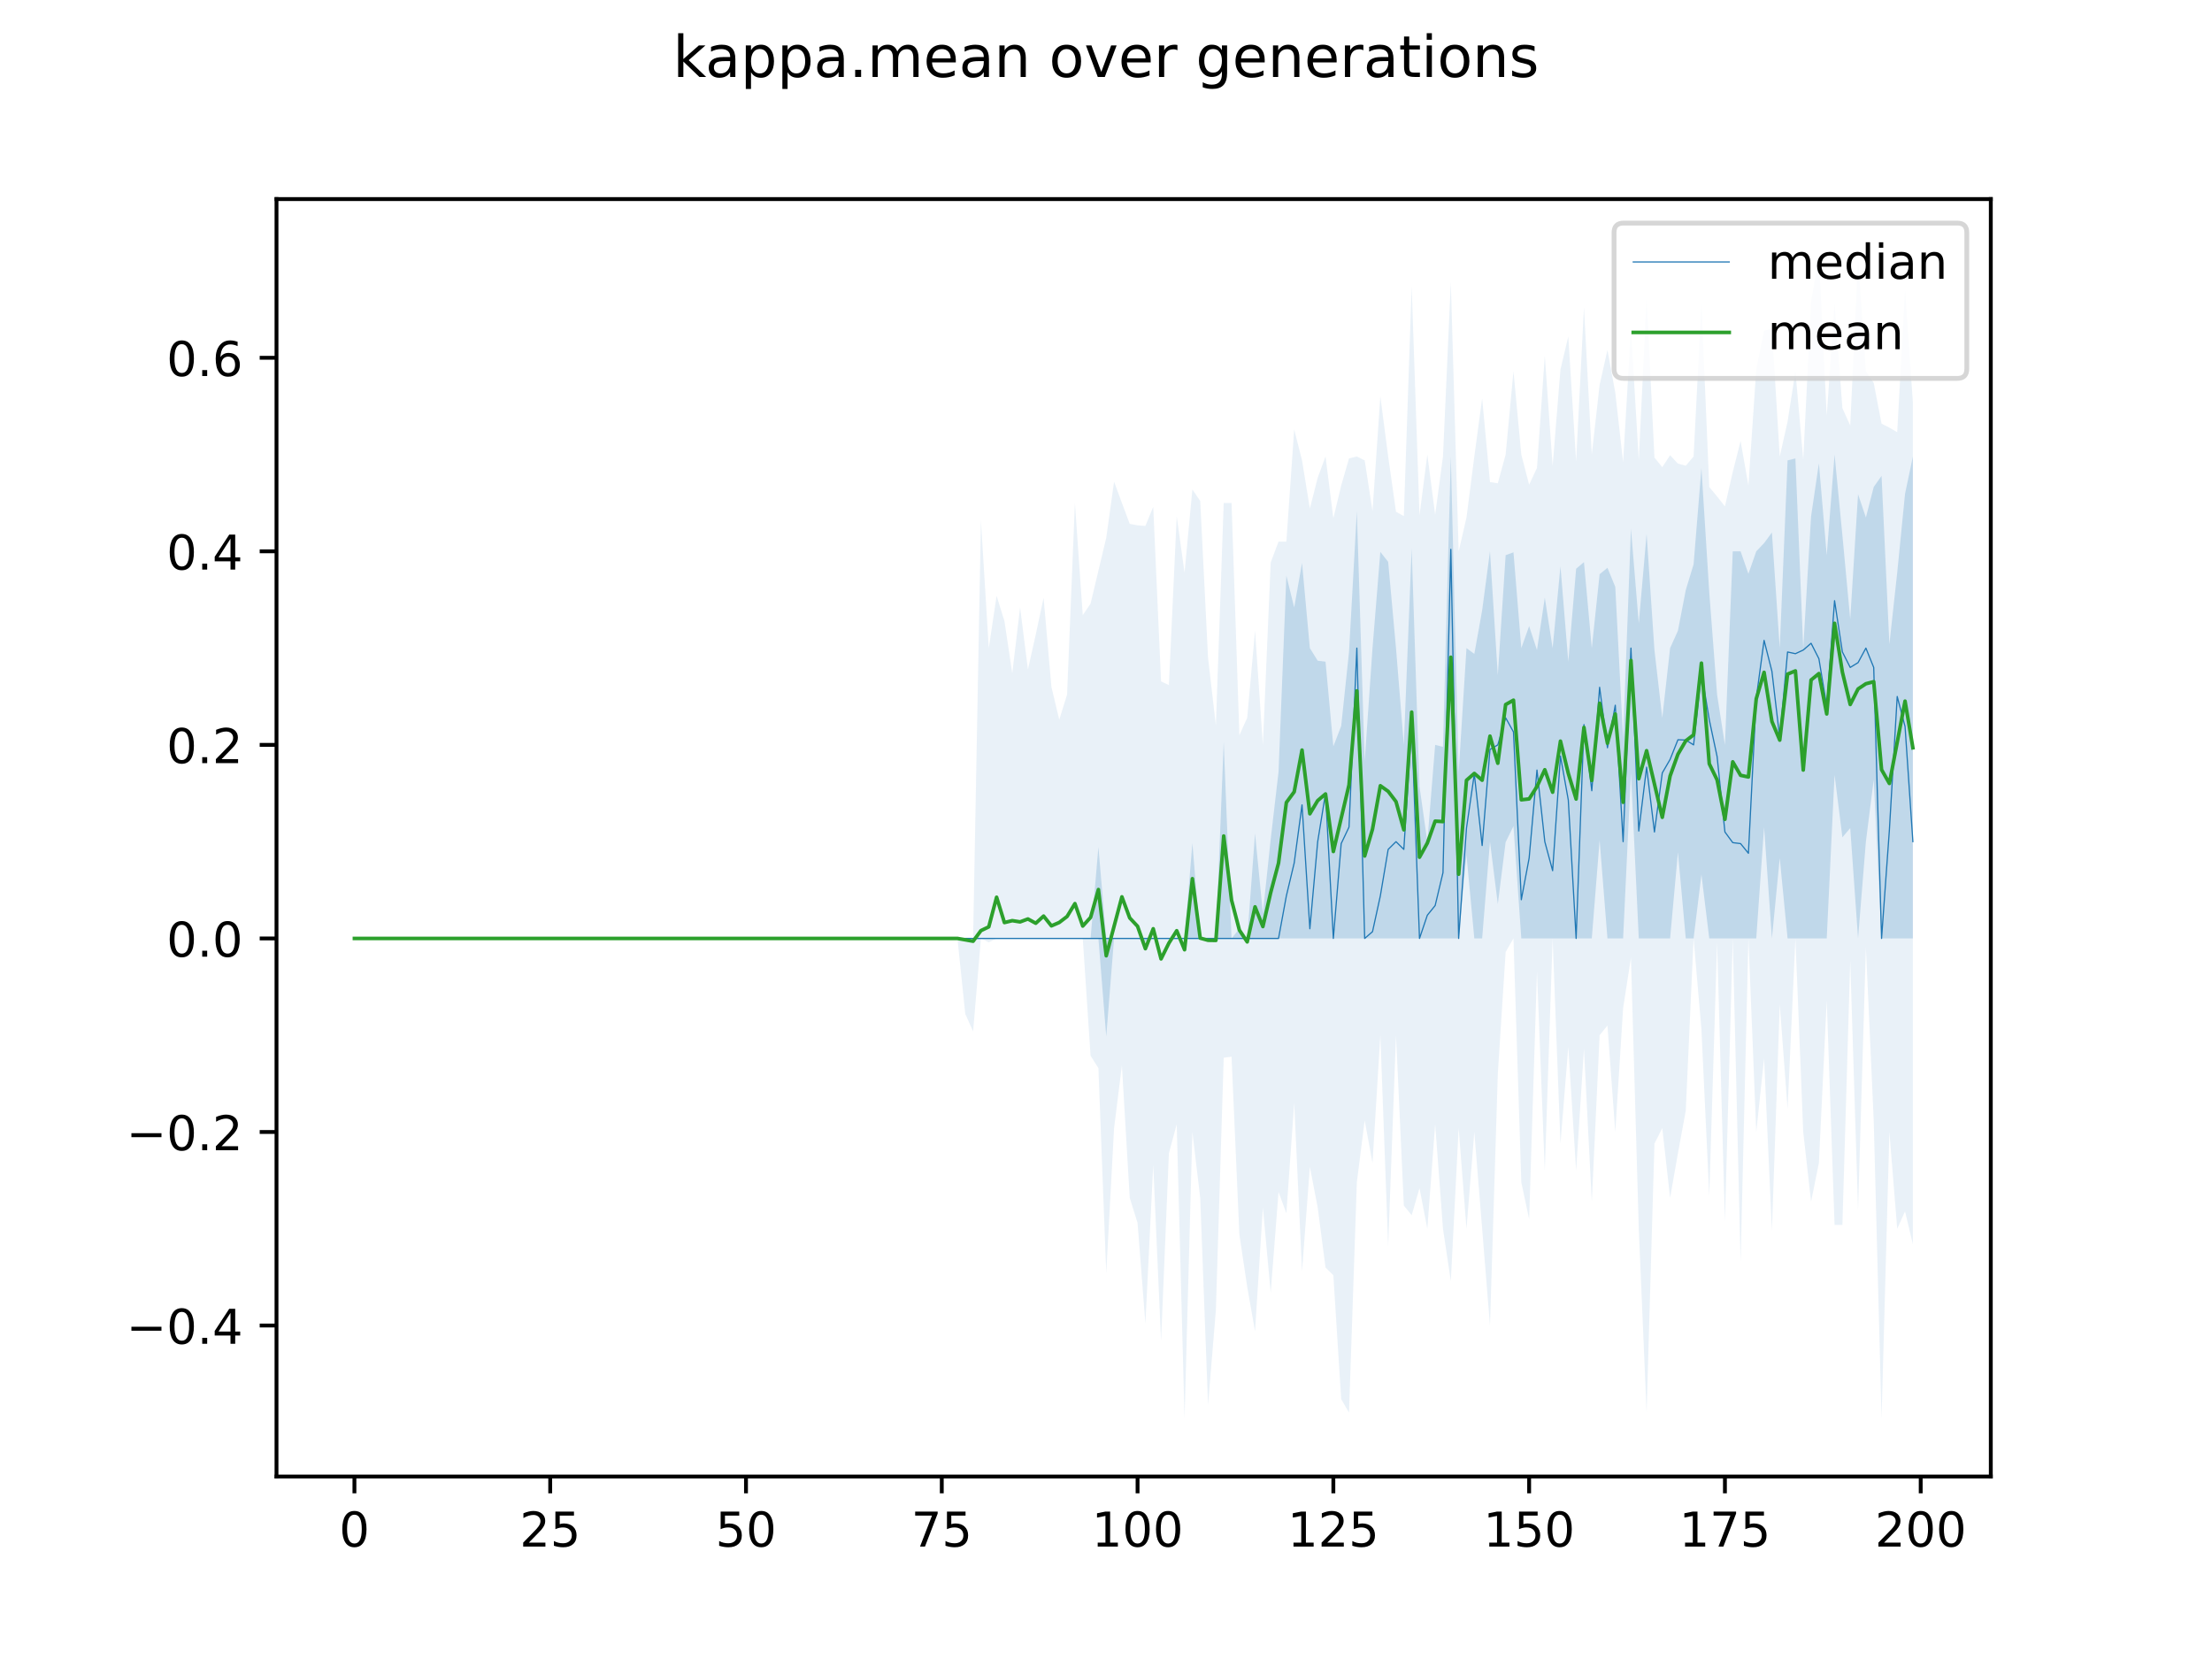 <?xml version="1.0" encoding="utf-8" standalone="no"?>
<!DOCTYPE svg PUBLIC "-//W3C//DTD SVG 1.1//EN"
  "http://www.w3.org/Graphics/SVG/1.1/DTD/svg11.dtd">
<!-- Created with matplotlib (https://matplotlib.org/) -->
<svg height="345.6pt" version="1.1" viewBox="0 0 460.8 345.6" width="460.8pt" xmlns="http://www.w3.org/2000/svg" xmlns:xlink="http://www.w3.org/1999/xlink">
 <defs>
  <style type="text/css">
*{stroke-linecap:butt;stroke-linejoin:round;}
  </style>
 </defs>
 <g id="figure_1">
  <g id="patch_1">
   <path d="M 0 345.6 
L 460.8 345.6 
L 460.8 0 
L 0 0 
z
" style="fill:#ffffff;"/>
  </g>
  <g id="axes_1">
   <g id="patch_2">
    <path d="M 57.6 307.584 
L 414.72 307.584 
L 414.72 41.472 
L 57.6 41.472 
z
" style="fill:#ffffff;"/>
   </g>
   <g id="PolyCollection_1">
    <path clip-path="url(#pc3bd3971d4)" d="M 73.833 195.494 
L 73.833 195.494 
L 75.464 195.494 
L 77.096 195.494 
L 78.727 195.494 
L 80.358 195.494 
L 81.99 195.494 
L 83.621 195.494 
L 85.253 195.494 
L 86.884 195.494 
L 88.516 195.494 
L 90.147 195.494 
L 91.778 195.494 
L 93.41 195.494 
L 95.041 195.494 
L 96.673 195.494 
L 98.304 195.494 
L 99.936 195.494 
L 101.567 195.494 
L 103.198 195.494 
L 104.83 195.494 
L 106.461 195.494 
L 108.093 195.494 
L 109.724 195.494 
L 111.356 195.494 
L 112.987 195.494 
L 114.618 195.494 
L 116.25 195.494 
L 117.881 195.494 
L 119.513 195.494 
L 121.144 195.494 
L 122.776 195.494 
L 124.407 195.494 
L 126.038 195.494 
L 127.67 195.494 
L 129.301 195.494 
L 130.933 195.494 
L 132.564 195.494 
L 134.196 195.494 
L 135.827 195.494 
L 137.458 195.494 
L 139.09 195.494 
L 140.721 195.494 
L 142.353 195.494 
L 143.984 195.494 
L 145.616 195.494 
L 147.247 195.494 
L 148.879 195.494 
L 150.51 195.494 
L 152.141 195.494 
L 153.773 195.494 
L 155.404 195.494 
L 157.036 195.494 
L 158.667 195.494 
L 160.299 195.494 
L 161.93 195.494 
L 163.561 195.494 
L 165.193 195.494 
L 166.824 195.494 
L 168.456 195.494 
L 170.087 195.494 
L 171.719 195.494 
L 173.35 195.494 
L 174.981 195.494 
L 176.613 195.494 
L 178.244 195.494 
L 179.876 195.494 
L 181.507 195.494 
L 183.139 195.494 
L 184.77 195.494 
L 186.401 195.494 
L 188.033 195.494 
L 189.664 195.494 
L 191.296 195.494 
L 192.927 195.494 
L 194.559 195.494 
L 196.19 195.494 
L 197.821 195.494 
L 199.453 195.494 
L 201.084 195.494 
L 202.716 195.494 
L 204.347 195.494 
L 205.979 195.494 
L 207.61 195.494 
L 209.241 195.494 
L 210.873 195.494 
L 212.504 195.494 
L 214.136 195.494 
L 215.767 195.494 
L 217.399 195.494 
L 219.03 195.494 
L 220.661 195.494 
L 222.293 195.494 
L 223.924 195.494 
L 225.556 195.494 
L 227.187 195.494 
L 228.819 195.494 
L 230.45 215.922 
L 232.081 195.494 
L 233.713 195.494 
L 235.344 195.494 
L 236.976 195.494 
L 238.607 196.2 
L 240.239 195.494 
L 241.87 195.494 
L 243.501 195.494 
L 245.133 195.494 
L 246.764 195.494 
L 248.396 195.494 
L 250.027 195.494 
L 251.659 195.494 
L 253.29 195.494 
L 254.921 195.494 
L 256.553 195.494 
L 258.184 195.494 
L 259.816 195.494 
L 261.447 195.494 
L 263.079 195.494 
L 264.71 195.494 
L 266.341 195.494 
L 267.973 195.494 
L 269.604 195.494 
L 271.236 195.494 
L 272.867 195.494 
L 274.499 195.494 
L 276.13 195.494 
L 277.761 195.494 
L 279.393 195.494 
L 281.024 195.494 
L 282.656 195.494 
L 284.287 195.494 
L 285.919 195.494 
L 287.55 195.494 
L 289.181 195.494 
L 290.813 195.494 
L 292.444 195.494 
L 294.076 195.494 
L 295.707 195.494 
L 297.339 195.494 
L 298.97 195.494 
L 300.601 195.494 
L 302.233 195.494 
L 303.864 195.494 
L 305.496 178.157 
L 307.127 195.494 
L 308.759 195.494 
L 310.39 175.334 
L 312.021 188.338 
L 313.653 175.435 
L 315.284 172.109 
L 316.916 195.494 
L 318.547 195.494 
L 320.179 195.494 
L 321.81 195.494 
L 323.441 195.494 
L 325.073 195.494 
L 326.704 195.494 
L 328.336 195.494 
L 329.967 195.494 
L 331.599 195.494 
L 333.23 175.032 
L 334.862 195.494 
L 336.493 195.494 
L 338.124 195.494 
L 339.756 161.021 
L 341.387 195.494 
L 343.019 195.494 
L 344.65 195.494 
L 346.282 195.494 
L 347.913 195.494 
L 349.544 177.552 
L 351.176 195.494 
L 352.807 195.494 
L 354.439 182.189 
L 356.07 195.494 
L 357.702 195.494 
L 359.333 195.494 
L 360.964 195.494 
L 362.596 195.494 
L 364.227 195.494 
L 365.859 195.494 
L 367.49 172.31 
L 369.122 195.494 
L 370.753 178.762 
L 372.384 195.494 
L 374.016 195.494 
L 375.647 195.494 
L 377.279 195.494 
L 378.91 195.494 
L 380.542 195.494 
L 382.173 161.424 
L 383.804 174.427 
L 385.436 172.512 
L 387.067 195.494 
L 388.699 175.334 
L 390.33 162.432 
L 391.962 195.494 
L 393.593 195.494 
L 395.224 195.494 
L 396.856 195.494 
L 398.487 195.494 
L 398.487 95.098 
L 398.487 95.098 
L 396.856 102.859 
L 395.224 119.29 
L 393.593 134.208 
L 391.962 99.13 
L 390.33 101.448 
L 388.699 107.798 
L 387.067 102.96 
L 385.436 128.966 
L 383.804 111.503 
L 382.173 94.694 
L 380.542 115.661 
L 378.91 96.501 
L 377.279 107.575 
L 375.647 135.014 
L 374.016 95.501 
L 372.384 95.904 
L 370.753 135.014 
L 369.122 110.923 
L 367.49 113.141 
L 365.859 114.854 
L 364.227 119.539 
L 362.596 114.854 
L 360.964 114.854 
L 359.333 155.174 
L 357.702 144.691 
L 356.07 123.404 
L 354.439 97.517 
L 352.807 117.551 
L 351.176 122.918 
L 349.544 131.386 
L 347.913 135.014 
L 346.282 149.53 
L 344.65 135.418 
L 343.019 111.226 
L 341.387 129.851 
L 339.756 110.117 
L 338.124 153.815 
L 336.493 122.253 
L 334.862 118.282 
L 333.23 119.617 
L 331.599 135.014 
L 329.967 117.099 
L 328.336 118.483 
L 326.704 137.837 
L 325.073 117.979 
L 323.441 135.014 
L 321.81 124.501 
L 320.179 135.418 
L 318.547 130.428 
L 316.916 135.014 
L 315.284 115.053 
L 313.653 115.657 
L 312.021 140.659 
L 310.39 114.854 
L 308.759 127.147 
L 307.127 136.224 
L 305.496 135.014 
L 303.864 160.92 
L 302.233 95.098 
L 300.601 155.578 
L 298.97 155.174 
L 297.339 175.334 
L 295.707 163.843 
L 294.076 114.236 
L 292.444 155.174 
L 290.813 135.014 
L 289.181 117.046 
L 287.55 114.965 
L 285.919 135.014 
L 284.287 158.602 
L 282.656 106.499 
L 281.024 135.821 
L 279.393 151.243 
L 277.761 155.477 
L 276.13 137.837 
L 274.499 137.635 
L 272.867 135.014 
L 271.236 117.274 
L 269.604 126.547 
L 267.973 119.938 
L 266.341 160.819 
L 264.71 174.808 
L 263.079 190.243 
L 261.447 173.621 
L 259.816 195.494 
L 258.184 193.478 
L 256.553 195.494 
L 254.921 154.57 
L 253.29 195.494 
L 251.659 195.494 
L 250.027 195.494 
L 248.396 175.637 
L 246.764 195.494 
L 245.133 195.494 
L 243.501 195.494 
L 241.87 195.494 
L 240.239 195.494 
L 238.607 195.494 
L 236.976 195.494 
L 235.344 195.494 
L 233.713 195.494 
L 232.081 195.494 
L 230.45 195.494 
L 228.819 176.443 
L 227.187 195.494 
L 225.556 195.494 
L 223.924 195.494 
L 222.293 195.494 
L 220.661 195.494 
L 219.03 195.494 
L 217.399 195.494 
L 215.767 195.494 
L 214.136 195.494 
L 212.504 195.494 
L 210.873 195.494 
L 209.241 195.494 
L 207.61 195.494 
L 205.979 195.494 
L 204.347 195.494 
L 202.716 195.494 
L 201.084 195.494 
L 199.453 195.494 
L 197.821 195.494 
L 196.19 195.494 
L 194.559 195.494 
L 192.927 195.494 
L 191.296 195.494 
L 189.664 195.494 
L 188.033 195.494 
L 186.401 195.494 
L 184.77 195.494 
L 183.139 195.494 
L 181.507 195.494 
L 179.876 195.494 
L 178.244 195.494 
L 176.613 195.494 
L 174.981 195.494 
L 173.35 195.494 
L 171.719 195.494 
L 170.087 195.494 
L 168.456 195.494 
L 166.824 195.494 
L 165.193 195.494 
L 163.561 195.494 
L 161.93 195.494 
L 160.299 195.494 
L 158.667 195.494 
L 157.036 195.494 
L 155.404 195.494 
L 153.773 195.494 
L 152.141 195.494 
L 150.51 195.494 
L 148.879 195.494 
L 147.247 195.494 
L 145.616 195.494 
L 143.984 195.494 
L 142.353 195.494 
L 140.721 195.494 
L 139.09 195.494 
L 137.458 195.494 
L 135.827 195.494 
L 134.196 195.494 
L 132.564 195.494 
L 130.933 195.494 
L 129.301 195.494 
L 127.67 195.494 
L 126.038 195.494 
L 124.407 195.494 
L 122.776 195.494 
L 121.144 195.494 
L 119.513 195.494 
L 117.881 195.494 
L 116.25 195.494 
L 114.618 195.494 
L 112.987 195.494 
L 111.356 195.494 
L 109.724 195.494 
L 108.093 195.494 
L 106.461 195.494 
L 104.83 195.494 
L 103.198 195.494 
L 101.567 195.494 
L 99.936 195.494 
L 98.304 195.494 
L 96.673 195.494 
L 95.041 195.494 
L 93.41 195.494 
L 91.778 195.494 
L 90.147 195.494 
L 88.516 195.494 
L 86.884 195.494 
L 85.253 195.494 
L 83.621 195.494 
L 81.99 195.494 
L 80.358 195.494 
L 78.727 195.494 
L 77.096 195.494 
L 75.464 195.494 
L 73.833 195.494 
z
" style="fill:#1f77b4;fill-opacity:0.2;"/>
   </g>
   <g id="PolyCollection_2">
    <path clip-path="url(#pc3bd3971d4)" d="M 73.833 195.494 
L 73.833 195.494 
L 75.464 195.494 
L 77.096 195.494 
L 78.727 195.494 
L 80.358 195.494 
L 81.99 195.494 
L 83.621 195.494 
L 85.253 195.494 
L 86.884 195.494 
L 88.516 195.494 
L 90.147 195.494 
L 91.778 195.494 
L 93.41 195.494 
L 95.041 195.494 
L 96.673 195.494 
L 98.304 195.494 
L 99.936 195.494 
L 101.567 195.494 
L 103.198 195.494 
L 104.83 195.494 
L 106.461 195.494 
L 108.093 195.494 
L 109.724 195.494 
L 111.356 195.494 
L 112.987 195.494 
L 114.618 195.494 
L 116.25 195.494 
L 117.881 195.494 
L 119.513 195.494 
L 121.144 195.494 
L 122.776 195.494 
L 124.407 195.494 
L 126.038 195.494 
L 127.67 195.494 
L 129.301 195.494 
L 130.933 195.494 
L 132.564 195.494 
L 134.196 195.494 
L 135.827 195.494 
L 137.458 195.494 
L 139.09 195.494 
L 140.721 195.494 
L 142.353 195.494 
L 143.984 195.494 
L 145.616 195.494 
L 147.247 195.494 
L 148.879 195.494 
L 150.51 195.494 
L 152.141 195.494 
L 153.773 195.494 
L 155.404 195.494 
L 157.036 195.494 
L 158.667 195.494 
L 160.299 195.494 
L 161.93 195.494 
L 163.561 195.494 
L 165.193 195.494 
L 166.824 195.494 
L 168.456 195.494 
L 170.087 195.494 
L 171.719 195.494 
L 173.35 195.494 
L 174.981 195.494 
L 176.613 195.494 
L 178.244 195.494 
L 179.876 195.494 
L 181.507 195.494 
L 183.139 195.494 
L 184.77 195.494 
L 186.401 195.494 
L 188.033 195.494 
L 189.664 195.494 
L 191.296 195.494 
L 192.927 195.494 
L 194.559 195.494 
L 196.19 195.494 
L 197.821 195.494 
L 199.453 195.494 
L 201.084 211.219 
L 202.716 214.848 
L 204.347 195.494 
L 205.979 196.301 
L 207.61 195.494 
L 209.241 195.494 
L 210.873 195.494 
L 212.504 195.494 
L 214.136 195.494 
L 215.767 195.494 
L 217.399 195.494 
L 219.03 195.494 
L 220.661 195.494 
L 222.293 195.494 
L 223.924 195.494 
L 225.556 195.494 
L 227.187 219.928 
L 228.819 222.509 
L 230.45 265.248 
L 232.081 235.008 
L 233.713 221.944 
L 235.344 249.523 
L 236.976 254.765 
L 238.607 275.731 
L 240.239 242.669 
L 241.87 279.36 
L 243.501 240.25 
L 245.133 234.202 
L 246.764 295.488 
L 248.396 235.814 
L 250.027 249.523 
L 251.659 292.666 
L 253.29 272.909 
L 254.921 220.34 
L 256.553 220.13 
L 258.184 257.184 
L 259.816 268.07 
L 261.447 277.344 
L 263.079 251.539 
L 264.71 269.28 
L 266.341 248.314 
L 267.973 252.749 
L 269.604 229.766 
L 271.236 264.845 
L 272.867 243.072 
L 274.499 251.539 
L 276.13 264.038 
L 277.761 265.651 
L 279.393 291.456 
L 281.024 294.278 
L 282.656 246.298 
L 284.287 233.395 
L 285.919 242.266 
L 287.55 215.654 
L 289.181 259.603 
L 290.813 215.654 
L 292.444 251.136 
L 294.076 253.152 
L 295.707 247.507 
L 297.339 255.974 
L 298.97 234.202 
L 300.601 255.974 
L 302.233 266.861 
L 303.864 235.008 
L 305.496 255.974 
L 307.127 235.814 
L 308.759 255.974 
L 310.39 276.134 
L 312.021 223.718 
L 313.653 198.317 
L 315.284 195.494 
L 316.916 246.298 
L 318.547 253.958 
L 320.179 202.349 
L 321.81 243.878 
L 323.441 195.494 
L 325.073 238.234 
L 326.704 218.074 
L 328.336 243.878 
L 329.967 218.477 
L 331.599 250.33 
L 333.23 215.654 
L 334.862 213.638 
L 336.493 235.814 
L 338.124 210.01 
L 339.756 199.526 
L 341.387 255.974 
L 343.019 294.278 
L 344.65 238.234 
L 346.282 235.008 
L 347.913 249.523 
L 349.544 240.25 
L 351.176 231.379 
L 352.807 195.494 
L 354.439 214.445 
L 356.07 249.12 
L 357.702 196.301 
L 359.333 254.362 
L 360.964 195.494 
L 362.596 262.829 
L 364.227 195.494 
L 365.859 235.814 
L 367.49 220.493 
L 369.122 256.378 
L 370.753 209.203 
L 372.384 230.976 
L 374.016 195.494 
L 375.647 235.814 
L 377.279 250.33 
L 378.91 242.266 
L 380.542 208.397 
L 382.173 255.168 
L 383.804 255.168 
L 385.436 200.111 
L 387.067 251.942 
L 388.699 197.345 
L 390.33 233.395 
L 391.962 295.488 
L 393.593 235.814 
L 395.224 255.974 
L 396.856 252.346 
L 398.487 259.2 
L 398.487 83.808 
L 398.487 83.808 
L 396.856 60.422 
L 395.224 90.033 
L 393.593 89.083 
L 391.962 88.261 
L 390.33 79.776 
L 388.699 77.357 
L 387.067 53.971 
L 385.436 88.646 
L 383.804 85.018 
L 382.173 63.245 
L 380.542 86.63 
L 378.91 53.568 
L 377.279 62.842 
L 375.647 95.759 
L 374.016 77.357 
L 372.384 87.84 
L 370.753 95.116 
L 369.122 68.486 
L 367.49 68.89 
L 365.859 76.954 
L 364.227 101.146 
L 362.596 91.872 
L 360.964 98.323 
L 359.333 105.493 
L 357.702 103.418 
L 356.07 101.453 
L 354.439 63.245 
L 352.807 95.098 
L 351.176 97.022 
L 349.544 96.576 
L 347.913 94.836 
L 346.282 97.323 
L 344.65 95.315 
L 343.019 62.035 
L 341.387 95.87 
L 339.756 68.486 
L 338.124 96.289 
L 336.493 81.792 
L 334.862 72.922 
L 333.23 80.179 
L 331.599 94.694 
L 329.967 64.051 
L 328.336 96.114 
L 326.704 70.099 
L 325.073 76.954 
L 323.441 97.114 
L 321.81 74.131 
L 320.179 97.476 
L 318.547 100.981 
L 316.916 94.694 
L 315.284 77.357 
L 313.653 94.694 
L 312.021 100.672 
L 310.39 100.431 
L 308.759 83.002 
L 307.127 95.098 
L 305.496 107.819 
L 303.864 114.893 
L 302.233 58.81 
L 300.601 95.098 
L 298.97 107.237 
L 297.339 94.694 
L 295.707 107.366 
L 294.076 59.616 
L 292.444 107.511 
L 290.813 106.614 
L 289.181 95.098 
L 287.55 82.598 
L 285.919 106.457 
L 284.287 95.904 
L 282.656 95.098 
L 281.024 95.501 
L 279.393 101.146 
L 277.761 107.966 
L 276.13 95.098 
L 274.499 99.533 
L 272.867 105.946 
L 271.236 95.904 
L 269.604 89.453 
L 267.973 112.838 
L 266.341 112.838 
L 264.71 117.173 
L 263.079 155.174 
L 261.447 131.386 
L 259.816 149.53 
L 258.184 153.158 
L 256.553 104.774 
L 254.921 104.774 
L 253.29 151.142 
L 251.659 137.03 
L 250.027 104.371 
L 248.396 101.952 
L 246.764 119.29 
L 245.133 107.597 
L 243.501 142.722 
L 241.87 141.949 
L 240.239 105.581 
L 238.607 109.56 
L 236.976 109.43 
L 235.344 109.133 
L 233.713 104.774 
L 232.081 100.339 
L 230.45 112.032 
L 228.819 118.886 
L 227.187 125.741 
L 225.556 128.16 
L 223.924 104.774 
L 222.293 144.691 
L 220.661 149.933 
L 219.03 143.078 
L 217.399 124.531 
L 215.767 132.192 
L 214.136 139.45 
L 212.504 126.547 
L 210.873 140.256 
L 209.241 129.37 
L 207.61 124.128 
L 205.979 135.014 
L 204.347 108.403 
L 202.716 195.494 
L 201.084 195.494 
L 199.453 195.494 
L 197.821 195.494 
L 196.19 195.494 
L 194.559 195.494 
L 192.927 195.494 
L 191.296 195.494 
L 189.664 195.494 
L 188.033 195.494 
L 186.401 195.494 
L 184.77 195.494 
L 183.139 195.494 
L 181.507 195.494 
L 179.876 195.494 
L 178.244 195.494 
L 176.613 195.494 
L 174.981 195.494 
L 173.35 195.494 
L 171.719 195.494 
L 170.087 195.494 
L 168.456 195.494 
L 166.824 195.494 
L 165.193 195.494 
L 163.561 195.494 
L 161.93 195.494 
L 160.299 195.494 
L 158.667 195.494 
L 157.036 195.494 
L 155.404 195.494 
L 153.773 195.494 
L 152.141 195.494 
L 150.51 195.494 
L 148.879 195.494 
L 147.247 195.494 
L 145.616 195.494 
L 143.984 195.494 
L 142.353 195.494 
L 140.721 195.494 
L 139.09 195.494 
L 137.458 195.494 
L 135.827 195.494 
L 134.196 195.494 
L 132.564 195.494 
L 130.933 195.494 
L 129.301 195.494 
L 127.67 195.494 
L 126.038 195.494 
L 124.407 195.494 
L 122.776 195.494 
L 121.144 195.494 
L 119.513 195.494 
L 117.881 195.494 
L 116.25 195.494 
L 114.618 195.494 
L 112.987 195.494 
L 111.356 195.494 
L 109.724 195.494 
L 108.093 195.494 
L 106.461 195.494 
L 104.83 195.494 
L 103.198 195.494 
L 101.567 195.494 
L 99.936 195.494 
L 98.304 195.494 
L 96.673 195.494 
L 95.041 195.494 
L 93.41 195.494 
L 91.778 195.494 
L 90.147 195.494 
L 88.516 195.494 
L 86.884 195.494 
L 85.253 195.494 
L 83.621 195.494 
L 81.99 195.494 
L 80.358 195.494 
L 78.727 195.494 
L 77.096 195.494 
L 75.464 195.494 
L 73.833 195.494 
z
" style="fill:#1f77b4;fill-opacity:0.1;"/>
   </g>
   <g id="matplotlib.axis_1">
    <g id="xtick_1">
     <g id="line2d_1">
      <defs>
       <path d="M 0 0 
L 0 3.5 
" id="mf18bef8a6f" style="stroke:#000000;stroke-width:0.8;"/>
      </defs>
      <g>
       <use style="stroke:#000000;stroke-width:0.8;" x="73.833" xlink:href="#mf18bef8a6f" y="307.584"/>
      </g>
     </g>
     <g id="text_1">
      <!-- 0 -->
      <defs>
       <path d="M 31.781 66.406 
Q 24.172 66.406 20.328 58.906 
Q 16.5 51.422 16.5 36.375 
Q 16.5 21.391 20.328 13.891 
Q 24.172 6.391 31.781 6.391 
Q 39.453 6.391 43.281 13.891 
Q 47.125 21.391 47.125 36.375 
Q 47.125 51.422 43.281 58.906 
Q 39.453 66.406 31.781 66.406 
z
M 31.781 74.219 
Q 44.047 74.219 50.516 64.516 
Q 56.984 54.828 56.984 36.375 
Q 56.984 17.969 50.516 8.266 
Q 44.047 -1.422 31.781 -1.422 
Q 19.531 -1.422 13.062 8.266 
Q 6.594 17.969 6.594 36.375 
Q 6.594 54.828 13.062 64.516 
Q 19.531 74.219 31.781 74.219 
z
" id="DejaVuSans-48"/>
      </defs>
      <g transform="translate(70.651 322.182)scale(0.1 -0.1)">
       <use xlink:href="#DejaVuSans-48"/>
      </g>
     </g>
    </g>
    <g id="xtick_2">
     <g id="line2d_2">
      <g>
       <use style="stroke:#000000;stroke-width:0.8;" x="114.618" xlink:href="#mf18bef8a6f" y="307.584"/>
      </g>
     </g>
     <g id="text_2">
      <!-- 25 -->
      <defs>
       <path d="M 19.188 8.297 
L 53.609 8.297 
L 53.609 0 
L 7.328 0 
L 7.328 8.297 
Q 12.938 14.109 22.625 23.891 
Q 32.328 33.688 34.812 36.531 
Q 39.547 41.844 41.422 45.531 
Q 43.312 49.219 43.312 52.781 
Q 43.312 58.594 39.234 62.25 
Q 35.156 65.922 28.609 65.922 
Q 23.969 65.922 18.812 64.312 
Q 13.672 62.703 7.812 59.422 
L 7.812 69.391 
Q 13.766 71.781 18.938 73 
Q 24.125 74.219 28.422 74.219 
Q 39.75 74.219 46.484 68.547 
Q 53.219 62.891 53.219 53.422 
Q 53.219 48.922 51.531 44.891 
Q 49.859 40.875 45.406 35.406 
Q 44.188 33.984 37.641 27.219 
Q 31.109 20.453 19.188 8.297 
z
" id="DejaVuSans-50"/>
       <path d="M 10.797 72.906 
L 49.516 72.906 
L 49.516 64.594 
L 19.828 64.594 
L 19.828 46.734 
Q 21.969 47.469 24.109 47.828 
Q 26.266 48.188 28.422 48.188 
Q 40.625 48.188 47.75 41.5 
Q 54.891 34.812 54.891 23.391 
Q 54.891 11.625 47.562 5.094 
Q 40.234 -1.422 26.906 -1.422 
Q 22.312 -1.422 17.547 -0.641 
Q 12.797 0.141 7.719 1.703 
L 7.719 11.625 
Q 12.109 9.234 16.797 8.062 
Q 21.484 6.891 26.703 6.891 
Q 35.156 6.891 40.078 11.328 
Q 45.016 15.766 45.016 23.391 
Q 45.016 31 40.078 35.438 
Q 35.156 39.891 26.703 39.891 
Q 22.75 39.891 18.812 39.016 
Q 14.891 38.141 10.797 36.281 
z
" id="DejaVuSans-53"/>
      </defs>
      <g transform="translate(108.256 322.182)scale(0.1 -0.1)">
       <use xlink:href="#DejaVuSans-50"/>
       <use x="63.623" xlink:href="#DejaVuSans-53"/>
      </g>
     </g>
    </g>
    <g id="xtick_3">
     <g id="line2d_3">
      <g>
       <use style="stroke:#000000;stroke-width:0.8;" x="155.404" xlink:href="#mf18bef8a6f" y="307.584"/>
      </g>
     </g>
     <g id="text_3">
      <!-- 50 -->
      <g transform="translate(149.042 322.182)scale(0.1 -0.1)">
       <use xlink:href="#DejaVuSans-53"/>
       <use x="63.623" xlink:href="#DejaVuSans-48"/>
      </g>
     </g>
    </g>
    <g id="xtick_4">
     <g id="line2d_4">
      <g>
       <use style="stroke:#000000;stroke-width:0.8;" x="196.19" xlink:href="#mf18bef8a6f" y="307.584"/>
      </g>
     </g>
     <g id="text_4">
      <!-- 75 -->
      <defs>
       <path d="M 8.203 72.906 
L 55.078 72.906 
L 55.078 68.703 
L 28.609 0 
L 18.312 0 
L 43.219 64.594 
L 8.203 64.594 
z
" id="DejaVuSans-55"/>
      </defs>
      <g transform="translate(189.827 322.182)scale(0.1 -0.1)">
       <use xlink:href="#DejaVuSans-55"/>
       <use x="63.623" xlink:href="#DejaVuSans-53"/>
      </g>
     </g>
    </g>
    <g id="xtick_5">
     <g id="line2d_5">
      <g>
       <use style="stroke:#000000;stroke-width:0.8;" x="236.976" xlink:href="#mf18bef8a6f" y="307.584"/>
      </g>
     </g>
     <g id="text_5">
      <!-- 100 -->
      <defs>
       <path d="M 12.406 8.297 
L 28.516 8.297 
L 28.516 63.922 
L 10.984 60.406 
L 10.984 69.391 
L 28.422 72.906 
L 38.281 72.906 
L 38.281 8.297 
L 54.391 8.297 
L 54.391 0 
L 12.406 0 
z
" id="DejaVuSans-49"/>
      </defs>
      <g transform="translate(227.432 322.182)scale(0.1 -0.1)">
       <use xlink:href="#DejaVuSans-49"/>
       <use x="63.623" xlink:href="#DejaVuSans-48"/>
       <use x="127.246" xlink:href="#DejaVuSans-48"/>
      </g>
     </g>
    </g>
    <g id="xtick_6">
     <g id="line2d_6">
      <g>
       <use style="stroke:#000000;stroke-width:0.8;" x="277.761" xlink:href="#mf18bef8a6f" y="307.584"/>
      </g>
     </g>
     <g id="text_6">
      <!-- 125 -->
      <g transform="translate(268.218 322.182)scale(0.1 -0.1)">
       <use xlink:href="#DejaVuSans-49"/>
       <use x="63.623" xlink:href="#DejaVuSans-50"/>
       <use x="127.246" xlink:href="#DejaVuSans-53"/>
      </g>
     </g>
    </g>
    <g id="xtick_7">
     <g id="line2d_7">
      <g>
       <use style="stroke:#000000;stroke-width:0.8;" x="318.547" xlink:href="#mf18bef8a6f" y="307.584"/>
      </g>
     </g>
     <g id="text_7">
      <!-- 150 -->
      <g transform="translate(309.003 322.182)scale(0.1 -0.1)">
       <use xlink:href="#DejaVuSans-49"/>
       <use x="63.623" xlink:href="#DejaVuSans-53"/>
       <use x="127.246" xlink:href="#DejaVuSans-48"/>
      </g>
     </g>
    </g>
    <g id="xtick_8">
     <g id="line2d_8">
      <g>
       <use style="stroke:#000000;stroke-width:0.8;" x="359.333" xlink:href="#mf18bef8a6f" y="307.584"/>
      </g>
     </g>
     <g id="text_8">
      <!-- 175 -->
      <g transform="translate(349.789 322.182)scale(0.1 -0.1)">
       <use xlink:href="#DejaVuSans-49"/>
       <use x="63.623" xlink:href="#DejaVuSans-55"/>
       <use x="127.246" xlink:href="#DejaVuSans-53"/>
      </g>
     </g>
    </g>
    <g id="xtick_9">
     <g id="line2d_9">
      <g>
       <use style="stroke:#000000;stroke-width:0.8;" x="400.119" xlink:href="#mf18bef8a6f" y="307.584"/>
      </g>
     </g>
     <g id="text_9">
      <!-- 200 -->
      <g transform="translate(390.575 322.182)scale(0.1 -0.1)">
       <use xlink:href="#DejaVuSans-50"/>
       <use x="63.623" xlink:href="#DejaVuSans-48"/>
       <use x="127.246" xlink:href="#DejaVuSans-48"/>
      </g>
     </g>
    </g>
   </g>
   <g id="matplotlib.axis_2">
    <g id="ytick_1">
     <g id="line2d_10">
      <defs>
       <path d="M 0 0 
L -3.5 0 
" id="m2c5802bc7d" style="stroke:#000000;stroke-width:0.8;"/>
      </defs>
      <g>
       <use style="stroke:#000000;stroke-width:0.8;" x="57.6" xlink:href="#m2c5802bc7d" y="276.134"/>
      </g>
     </g>
     <g id="text_10">
      <!-- −0.4 -->
      <defs>
       <path d="M 10.594 35.5 
L 73.188 35.5 
L 73.188 27.203 
L 10.594 27.203 
z
" id="DejaVuSans-8722"/>
       <path d="M 10.688 12.406 
L 21 12.406 
L 21 0 
L 10.688 0 
z
" id="DejaVuSans-46"/>
       <path d="M 37.797 64.312 
L 12.891 25.391 
L 37.797 25.391 
z
M 35.203 72.906 
L 47.609 72.906 
L 47.609 25.391 
L 58.016 25.391 
L 58.016 17.188 
L 47.609 17.188 
L 47.609 0 
L 37.797 0 
L 37.797 17.188 
L 4.891 17.188 
L 4.891 26.703 
z
" id="DejaVuSans-52"/>
      </defs>
      <g transform="translate(26.317 279.934)scale(0.1 -0.1)">
       <use xlink:href="#DejaVuSans-8722"/>
       <use x="83.789" xlink:href="#DejaVuSans-48"/>
       <use x="147.412" xlink:href="#DejaVuSans-46"/>
       <use x="179.199" xlink:href="#DejaVuSans-52"/>
      </g>
     </g>
    </g>
    <g id="ytick_2">
     <g id="line2d_11">
      <g>
       <use style="stroke:#000000;stroke-width:0.8;" x="57.6" xlink:href="#m2c5802bc7d" y="235.814"/>
      </g>
     </g>
     <g id="text_11">
      <!-- −0.2 -->
      <g transform="translate(26.317 239.614)scale(0.1 -0.1)">
       <use xlink:href="#DejaVuSans-8722"/>
       <use x="83.789" xlink:href="#DejaVuSans-48"/>
       <use x="147.412" xlink:href="#DejaVuSans-46"/>
       <use x="179.199" xlink:href="#DejaVuSans-50"/>
      </g>
     </g>
    </g>
    <g id="ytick_3">
     <g id="line2d_12">
      <g>
       <use style="stroke:#000000;stroke-width:0.8;" x="57.6" xlink:href="#m2c5802bc7d" y="195.494"/>
      </g>
     </g>
     <g id="text_12">
      <!-- 0.0 -->
      <g transform="translate(34.697 199.294)scale(0.1 -0.1)">
       <use xlink:href="#DejaVuSans-48"/>
       <use x="63.623" xlink:href="#DejaVuSans-46"/>
       <use x="95.41" xlink:href="#DejaVuSans-48"/>
      </g>
     </g>
    </g>
    <g id="ytick_4">
     <g id="line2d_13">
      <g>
       <use style="stroke:#000000;stroke-width:0.8;" x="57.6" xlink:href="#m2c5802bc7d" y="155.174"/>
      </g>
     </g>
     <g id="text_13">
      <!-- 0.2 -->
      <g transform="translate(34.697 158.974)scale(0.1 -0.1)">
       <use xlink:href="#DejaVuSans-48"/>
       <use x="63.623" xlink:href="#DejaVuSans-46"/>
       <use x="95.41" xlink:href="#DejaVuSans-50"/>
      </g>
     </g>
    </g>
    <g id="ytick_5">
     <g id="line2d_14">
      <g>
       <use style="stroke:#000000;stroke-width:0.8;" x="57.6" xlink:href="#m2c5802bc7d" y="114.854"/>
      </g>
     </g>
     <g id="text_14">
      <!-- 0.4 -->
      <g transform="translate(34.697 118.654)scale(0.1 -0.1)">
       <use xlink:href="#DejaVuSans-48"/>
       <use x="63.623" xlink:href="#DejaVuSans-46"/>
       <use x="95.41" xlink:href="#DejaVuSans-52"/>
      </g>
     </g>
    </g>
    <g id="ytick_6">
     <g id="line2d_15">
      <g>
       <use style="stroke:#000000;stroke-width:0.8;" x="57.6" xlink:href="#m2c5802bc7d" y="74.534"/>
      </g>
     </g>
     <g id="text_15">
      <!-- 0.6 -->
      <defs>
       <path d="M 33.016 40.375 
Q 26.375 40.375 22.484 35.828 
Q 18.609 31.297 18.609 23.391 
Q 18.609 15.531 22.484 10.953 
Q 26.375 6.391 33.016 6.391 
Q 39.656 6.391 43.531 10.953 
Q 47.406 15.531 47.406 23.391 
Q 47.406 31.297 43.531 35.828 
Q 39.656 40.375 33.016 40.375 
z
M 52.594 71.297 
L 52.594 62.312 
Q 48.875 64.062 45.094 64.984 
Q 41.312 65.922 37.594 65.922 
Q 27.828 65.922 22.672 59.328 
Q 17.531 52.734 16.797 39.406 
Q 19.672 43.656 24.016 45.922 
Q 28.375 48.188 33.594 48.188 
Q 44.578 48.188 50.953 41.516 
Q 57.328 34.859 57.328 23.391 
Q 57.328 12.156 50.688 5.359 
Q 44.047 -1.422 33.016 -1.422 
Q 20.359 -1.422 13.672 8.266 
Q 6.984 17.969 6.984 36.375 
Q 6.984 53.656 15.188 63.938 
Q 23.391 74.219 37.203 74.219 
Q 40.922 74.219 44.703 73.484 
Q 48.484 72.75 52.594 71.297 
z
" id="DejaVuSans-54"/>
      </defs>
      <g transform="translate(34.697 78.334)scale(0.1 -0.1)">
       <use xlink:href="#DejaVuSans-48"/>
       <use x="63.623" xlink:href="#DejaVuSans-46"/>
       <use x="95.41" xlink:href="#DejaVuSans-54"/>
      </g>
     </g>
    </g>
   </g>
   <g id="line2d_16">
    <path clip-path="url(#pc3bd3971d4)" d="M 73.833 195.494 
L 266.341 195.494 
L 267.973 186.624 
L 269.604 179.77 
L 271.236 167.674 
L 272.867 193.478 
L 274.499 175.334 
L 276.13 165.254 
L 277.761 195.494 
L 279.393 175.738 
L 281.024 172.3 
L 282.656 135.014 
L 284.287 195.494 
L 285.919 194.083 
L 287.55 186.624 
L 289.181 176.947 
L 290.813 175.334 
L 292.444 176.947 
L 294.076 151.142 
L 295.707 195.494 
L 297.339 190.656 
L 298.97 188.64 
L 300.601 181.786 
L 302.233 114.451 
L 303.864 195.494 
L 305.496 172.512 
L 307.127 161.222 
L 308.759 176.141 
L 310.39 156.122 
L 312.021 155.174 
L 313.653 149.53 
L 315.284 152.473 
L 316.916 187.43 
L 318.547 178.762 
L 320.179 160.416 
L 321.81 175.334 
L 323.441 181.382 
L 325.073 157.506 
L 326.704 166.666 
L 328.336 195.494 
L 329.967 150.941 
L 331.599 164.726 
L 333.23 143.174 
L 334.862 155.779 
L 336.493 146.909 
L 338.124 175.334 
L 339.756 135.014 
L 341.387 173.117 
L 343.019 159.811 
L 344.65 173.318 
L 346.282 161.021 
L 347.913 158.198 
L 349.544 154.102 
L 351.176 154.166 
L 352.807 155.174 
L 354.439 140.054 
L 356.07 149.933 
L 357.702 157.594 
L 359.333 173.318 
L 360.964 175.536 
L 362.596 175.738 
L 364.227 177.754 
L 365.859 145.407 
L 367.49 133.402 
L 369.122 139.843 
L 370.753 153.763 
L 372.384 135.821 
L 374.016 136.174 
L 375.647 135.418 
L 377.279 134.006 
L 378.91 137.222 
L 380.542 147.11 
L 382.173 125.136 
L 383.804 135.821 
L 385.436 139.037 
L 387.067 138.038 
L 388.699 135.014 
L 390.33 139.046 
L 391.962 195.494 
L 393.593 172.915 
L 395.224 145.094 
L 396.856 151.344 
L 398.487 175.334 
L 398.487 175.334 
" style="fill:none;stroke:#1f77b4;stroke-linecap:square;stroke-width:0.25;"/>
   </g>
   <g id="line2d_17">
    <path clip-path="url(#pc3bd3971d4)" d="M 73.833 195.494 
L 199.453 195.494 
L 202.716 196.075 
L 204.347 193.865 
L 205.979 193.083 
L 207.61 186.91 
L 209.241 192.188 
L 210.873 191.789 
L 212.504 192.047 
L 214.136 191.438 
L 215.767 192.329 
L 217.399 190.837 
L 219.03 192.874 
L 220.661 192.168 
L 222.293 190.922 
L 223.924 188.237 
L 225.556 192.915 
L 227.187 191.117 
L 228.819 185.306 
L 230.45 199.101 
L 233.713 186.829 
L 235.344 191.225 
L 236.976 192.958 
L 238.607 197.63 
L 240.239 193.475 
L 241.87 199.758 
L 243.501 196.467 
L 245.133 193.884 
L 246.764 197.851 
L 248.396 183.047 
L 250.027 195.425 
L 251.659 195.877 
L 253.29 195.906 
L 254.921 174.153 
L 256.553 187.518 
L 258.184 193.752 
L 259.816 196.215 
L 261.447 188.913 
L 263.079 193.021 
L 264.71 185.938 
L 266.341 179.797 
L 267.973 167.176 
L 269.604 164.957 
L 271.236 156.255 
L 272.867 169.527 
L 274.499 166.778 
L 276.13 165.396 
L 277.761 177.386 
L 281.024 163.506 
L 282.656 143.926 
L 284.287 178.32 
L 285.919 172.722 
L 287.55 163.681 
L 289.181 164.85 
L 290.813 166.995 
L 292.444 172.868 
L 294.076 148.346 
L 295.707 178.573 
L 297.339 175.629 
L 298.97 171.057 
L 300.601 171.154 
L 302.233 136.918 
L 303.864 182.114 
L 305.496 162.548 
L 307.127 161.121 
L 308.759 162.534 
L 310.39 153.349 
L 312.021 158.997 
L 313.653 146.772 
L 315.284 145.859 
L 316.916 166.612 
L 318.547 166.428 
L 320.179 163.853 
L 321.81 160.35 
L 323.441 165.032 
L 325.073 154.393 
L 326.704 161.112 
L 328.336 166.455 
L 329.967 151.539 
L 331.599 162.582 
L 333.23 146.498 
L 334.862 154.828 
L 336.493 148.741 
L 338.124 167.131 
L 339.756 137.587 
L 341.387 162.222 
L 343.019 156.384 
L 346.282 170.261 
L 347.913 161.654 
L 349.544 157.12 
L 351.176 154.329 
L 352.807 153.076 
L 354.439 138.142 
L 356.07 159.107 
L 357.702 162.463 
L 359.333 170.684 
L 360.964 158.703 
L 362.596 161.514 
L 364.227 161.859 
L 365.859 145.572 
L 367.49 140.064 
L 369.122 150.299 
L 370.753 154.186 
L 372.384 140.431 
L 374.016 139.757 
L 375.647 160.416 
L 377.279 141.657 
L 378.91 140.317 
L 380.542 148.728 
L 382.173 129.843 
L 383.804 140.017 
L 385.436 146.761 
L 387.067 143.523 
L 388.699 142.437 
L 390.33 142.009 
L 391.962 160.335 
L 393.593 163.209 
L 396.856 146.058 
L 398.487 155.782 
L 398.487 155.782 
" style="fill:none;stroke:#2ca02c;stroke-linecap:square;stroke-width:0.75;"/>
   </g>
   <g id="patch_3">
    <path d="M 57.6 307.584 
L 57.6 41.472 
" style="fill:none;stroke:#000000;stroke-linecap:square;stroke-linejoin:miter;stroke-width:0.8;"/>
   </g>
   <g id="patch_4">
    <path d="M 414.72 307.584 
L 414.72 41.472 
" style="fill:none;stroke:#000000;stroke-linecap:square;stroke-linejoin:miter;stroke-width:0.8;"/>
   </g>
   <g id="patch_5">
    <path d="M 57.6 307.584 
L 414.72 307.584 
" style="fill:none;stroke:#000000;stroke-linecap:square;stroke-linejoin:miter;stroke-width:0.8;"/>
   </g>
   <g id="patch_6">
    <path d="M 57.6 41.472 
L 414.72 41.472 
" style="fill:none;stroke:#000000;stroke-linecap:square;stroke-linejoin:miter;stroke-width:0.8;"/>
   </g>
   <g id="legend_1">
    <g id="patch_7">
     <path d="M 338.234 78.828 
L 407.72 78.828 
Q 409.72 78.828 409.72 76.828 
L 409.72 48.472 
Q 409.72 46.472 407.72 46.472 
L 338.234 46.472 
Q 336.234 46.472 336.234 48.472 
L 336.234 76.828 
Q 336.234 78.828 338.234 78.828 
z
" style="fill:#ffffff;opacity:0.8;stroke:#cccccc;stroke-linejoin:miter;"/>
    </g>
    <g id="line2d_18">
     <path d="M 340.234 54.57 
L 360.234 54.57 
" style="fill:none;stroke:#1f77b4;stroke-linecap:square;stroke-width:0.25;"/>
    </g>
    <g id="line2d_19"/>
    <g id="text_16">
     <!-- median -->
     <defs>
      <path d="M 52 44.188 
Q 55.375 50.25 60.062 53.125 
Q 64.75 56 71.094 56 
Q 79.641 56 84.281 50.016 
Q 88.922 44.047 88.922 33.016 
L 88.922 0 
L 79.891 0 
L 79.891 32.719 
Q 79.891 40.578 77.094 44.375 
Q 74.312 48.188 68.609 48.188 
Q 61.625 48.188 57.562 43.547 
Q 53.516 38.922 53.516 30.906 
L 53.516 0 
L 44.484 0 
L 44.484 32.719 
Q 44.484 40.625 41.703 44.406 
Q 38.922 48.188 33.109 48.188 
Q 26.219 48.188 22.156 43.531 
Q 18.109 38.875 18.109 30.906 
L 18.109 0 
L 9.078 0 
L 9.078 54.688 
L 18.109 54.688 
L 18.109 46.188 
Q 21.188 51.219 25.484 53.609 
Q 29.781 56 35.688 56 
Q 41.656 56 45.828 52.969 
Q 50 49.953 52 44.188 
z
" id="DejaVuSans-109"/>
      <path d="M 56.203 29.594 
L 56.203 25.203 
L 14.891 25.203 
Q 15.484 15.922 20.484 11.062 
Q 25.484 6.203 34.422 6.203 
Q 39.594 6.203 44.453 7.469 
Q 49.312 8.734 54.109 11.281 
L 54.109 2.781 
Q 49.266 0.734 44.188 -0.344 
Q 39.109 -1.422 33.891 -1.422 
Q 20.797 -1.422 13.156 6.188 
Q 5.516 13.812 5.516 26.812 
Q 5.516 40.234 12.766 48.109 
Q 20.016 56 32.328 56 
Q 43.359 56 49.781 48.891 
Q 56.203 41.797 56.203 29.594 
z
M 47.219 32.234 
Q 47.125 39.594 43.094 43.984 
Q 39.062 48.391 32.422 48.391 
Q 24.906 48.391 20.391 44.141 
Q 15.875 39.891 15.188 32.172 
z
" id="DejaVuSans-101"/>
      <path d="M 45.406 46.391 
L 45.406 75.984 
L 54.391 75.984 
L 54.391 0 
L 45.406 0 
L 45.406 8.203 
Q 42.578 3.328 38.25 0.953 
Q 33.938 -1.422 27.875 -1.422 
Q 17.969 -1.422 11.734 6.484 
Q 5.516 14.406 5.516 27.297 
Q 5.516 40.188 11.734 48.094 
Q 17.969 56 27.875 56 
Q 33.938 56 38.25 53.625 
Q 42.578 51.266 45.406 46.391 
z
M 14.797 27.297 
Q 14.797 17.391 18.875 11.75 
Q 22.953 6.109 30.078 6.109 
Q 37.203 6.109 41.297 11.75 
Q 45.406 17.391 45.406 27.297 
Q 45.406 37.203 41.297 42.844 
Q 37.203 48.484 30.078 48.484 
Q 22.953 48.484 18.875 42.844 
Q 14.797 37.203 14.797 27.297 
z
" id="DejaVuSans-100"/>
      <path d="M 9.422 54.688 
L 18.406 54.688 
L 18.406 0 
L 9.422 0 
z
M 9.422 75.984 
L 18.406 75.984 
L 18.406 64.594 
L 9.422 64.594 
z
" id="DejaVuSans-105"/>
      <path d="M 34.281 27.484 
Q 23.391 27.484 19.188 25 
Q 14.984 22.516 14.984 16.5 
Q 14.984 11.719 18.141 8.906 
Q 21.297 6.109 26.703 6.109 
Q 34.188 6.109 38.703 11.406 
Q 43.219 16.703 43.219 25.484 
L 43.219 27.484 
z
M 52.203 31.203 
L 52.203 0 
L 43.219 0 
L 43.219 8.297 
Q 40.141 3.328 35.547 0.953 
Q 30.953 -1.422 24.312 -1.422 
Q 15.922 -1.422 10.953 3.297 
Q 6 8.016 6 15.922 
Q 6 25.141 12.172 29.828 
Q 18.359 34.516 30.609 34.516 
L 43.219 34.516 
L 43.219 35.406 
Q 43.219 41.609 39.141 45 
Q 35.062 48.391 27.688 48.391 
Q 23 48.391 18.547 47.266 
Q 14.109 46.141 10.016 43.891 
L 10.016 52.203 
Q 14.938 54.109 19.578 55.047 
Q 24.219 56 28.609 56 
Q 40.484 56 46.344 49.844 
Q 52.203 43.703 52.203 31.203 
z
" id="DejaVuSans-97"/>
      <path d="M 54.891 33.016 
L 54.891 0 
L 45.906 0 
L 45.906 32.719 
Q 45.906 40.484 42.875 44.328 
Q 39.844 48.188 33.797 48.188 
Q 26.516 48.188 22.312 43.547 
Q 18.109 38.922 18.109 30.906 
L 18.109 0 
L 9.078 0 
L 9.078 54.688 
L 18.109 54.688 
L 18.109 46.188 
Q 21.344 51.125 25.703 53.562 
Q 30.078 56 35.797 56 
Q 45.219 56 50.047 50.172 
Q 54.891 44.344 54.891 33.016 
z
" id="DejaVuSans-110"/>
     </defs>
     <g transform="translate(368.234 58.07)scale(0.1 -0.1)">
      <use xlink:href="#DejaVuSans-109"/>
      <use x="97.412" xlink:href="#DejaVuSans-101"/>
      <use x="158.936" xlink:href="#DejaVuSans-100"/>
      <use x="222.412" xlink:href="#DejaVuSans-105"/>
      <use x="250.195" xlink:href="#DejaVuSans-97"/>
      <use x="311.475" xlink:href="#DejaVuSans-110"/>
     </g>
    </g>
    <g id="line2d_20">
     <path d="M 340.234 69.249 
L 360.234 69.249 
" style="fill:none;stroke:#2ca02c;stroke-linecap:square;stroke-width:0.75;"/>
    </g>
    <g id="line2d_21"/>
    <g id="text_17">
     <!-- mean -->
     <g transform="translate(368.234 72.749)scale(0.1 -0.1)">
      <use xlink:href="#DejaVuSans-109"/>
      <use x="97.412" xlink:href="#DejaVuSans-101"/>
      <use x="158.936" xlink:href="#DejaVuSans-97"/>
      <use x="220.215" xlink:href="#DejaVuSans-110"/>
     </g>
    </g>
   </g>
  </g>
  <g id="text_18">
   <!-- kappa.mean over generations -->
   <defs>
    <path d="M 9.078 75.984 
L 18.109 75.984 
L 18.109 31.109 
L 44.922 54.688 
L 56.391 54.688 
L 27.391 29.109 
L 57.625 0 
L 45.906 0 
L 18.109 26.703 
L 18.109 0 
L 9.078 0 
z
" id="DejaVuSans-107"/>
    <path d="M 18.109 8.203 
L 18.109 -20.797 
L 9.078 -20.797 
L 9.078 54.688 
L 18.109 54.688 
L 18.109 46.391 
Q 20.953 51.266 25.266 53.625 
Q 29.594 56 35.594 56 
Q 45.562 56 51.781 48.094 
Q 58.016 40.188 58.016 27.297 
Q 58.016 14.406 51.781 6.484 
Q 45.562 -1.422 35.594 -1.422 
Q 29.594 -1.422 25.266 0.953 
Q 20.953 3.328 18.109 8.203 
z
M 48.688 27.297 
Q 48.688 37.203 44.609 42.844 
Q 40.531 48.484 33.406 48.484 
Q 26.266 48.484 22.188 42.844 
Q 18.109 37.203 18.109 27.297 
Q 18.109 17.391 22.188 11.75 
Q 26.266 6.109 33.406 6.109 
Q 40.531 6.109 44.609 11.75 
Q 48.688 17.391 48.688 27.297 
z
" id="DejaVuSans-112"/>
    <path id="DejaVuSans-32"/>
    <path d="M 30.609 48.391 
Q 23.391 48.391 19.188 42.75 
Q 14.984 37.109 14.984 27.297 
Q 14.984 17.484 19.156 11.844 
Q 23.344 6.203 30.609 6.203 
Q 37.797 6.203 41.984 11.859 
Q 46.188 17.531 46.188 27.297 
Q 46.188 37.016 41.984 42.703 
Q 37.797 48.391 30.609 48.391 
z
M 30.609 56 
Q 42.328 56 49.016 48.375 
Q 55.719 40.766 55.719 27.297 
Q 55.719 13.875 49.016 6.219 
Q 42.328 -1.422 30.609 -1.422 
Q 18.844 -1.422 12.172 6.219 
Q 5.516 13.875 5.516 27.297 
Q 5.516 40.766 12.172 48.375 
Q 18.844 56 30.609 56 
z
" id="DejaVuSans-111"/>
    <path d="M 2.984 54.688 
L 12.5 54.688 
L 29.594 8.797 
L 46.688 54.688 
L 56.203 54.688 
L 35.688 0 
L 23.484 0 
z
" id="DejaVuSans-118"/>
    <path d="M 41.109 46.297 
Q 39.594 47.172 37.812 47.578 
Q 36.031 48 33.891 48 
Q 26.266 48 22.188 43.047 
Q 18.109 38.094 18.109 28.812 
L 18.109 0 
L 9.078 0 
L 9.078 54.688 
L 18.109 54.688 
L 18.109 46.188 
Q 20.953 51.172 25.484 53.578 
Q 30.031 56 36.531 56 
Q 37.453 56 38.578 55.875 
Q 39.703 55.766 41.062 55.516 
z
" id="DejaVuSans-114"/>
    <path d="M 45.406 27.984 
Q 45.406 37.75 41.375 43.109 
Q 37.359 48.484 30.078 48.484 
Q 22.859 48.484 18.828 43.109 
Q 14.797 37.75 14.797 27.984 
Q 14.797 18.266 18.828 12.891 
Q 22.859 7.516 30.078 7.516 
Q 37.359 7.516 41.375 12.891 
Q 45.406 18.266 45.406 27.984 
z
M 54.391 6.781 
Q 54.391 -7.172 48.188 -13.984 
Q 42 -20.797 29.203 -20.797 
Q 24.469 -20.797 20.266 -20.094 
Q 16.062 -19.391 12.109 -17.922 
L 12.109 -9.188 
Q 16.062 -11.328 19.922 -12.344 
Q 23.781 -13.375 27.781 -13.375 
Q 36.625 -13.375 41.016 -8.766 
Q 45.406 -4.156 45.406 5.172 
L 45.406 9.625 
Q 42.625 4.781 38.281 2.391 
Q 33.938 0 27.875 0 
Q 17.828 0 11.672 7.656 
Q 5.516 15.328 5.516 27.984 
Q 5.516 40.672 11.672 48.328 
Q 17.828 56 27.875 56 
Q 33.938 56 38.281 53.609 
Q 42.625 51.219 45.406 46.391 
L 45.406 54.688 
L 54.391 54.688 
z
" id="DejaVuSans-103"/>
    <path d="M 18.312 70.219 
L 18.312 54.688 
L 36.812 54.688 
L 36.812 47.703 
L 18.312 47.703 
L 18.312 18.016 
Q 18.312 11.328 20.141 9.422 
Q 21.969 7.516 27.594 7.516 
L 36.812 7.516 
L 36.812 0 
L 27.594 0 
Q 17.188 0 13.234 3.875 
Q 9.281 7.766 9.281 18.016 
L 9.281 47.703 
L 2.688 47.703 
L 2.688 54.688 
L 9.281 54.688 
L 9.281 70.219 
z
" id="DejaVuSans-116"/>
    <path d="M 44.281 53.078 
L 44.281 44.578 
Q 40.484 46.531 36.375 47.5 
Q 32.281 48.484 27.875 48.484 
Q 21.188 48.484 17.844 46.438 
Q 14.5 44.391 14.5 40.281 
Q 14.5 37.156 16.891 35.375 
Q 19.281 33.594 26.516 31.984 
L 29.594 31.297 
Q 39.156 29.25 43.188 25.516 
Q 47.219 21.781 47.219 15.094 
Q 47.219 7.469 41.188 3.016 
Q 35.156 -1.422 24.609 -1.422 
Q 20.219 -1.422 15.453 -0.562 
Q 10.688 0.297 5.422 2 
L 5.422 11.281 
Q 10.406 8.688 15.234 7.391 
Q 20.062 6.109 24.812 6.109 
Q 31.156 6.109 34.562 8.281 
Q 37.984 10.453 37.984 14.406 
Q 37.984 18.062 35.516 20.016 
Q 33.062 21.969 24.703 23.781 
L 21.578 24.516 
Q 13.234 26.266 9.516 29.906 
Q 5.812 33.547 5.812 39.891 
Q 5.812 47.609 11.281 51.797 
Q 16.75 56 26.812 56 
Q 31.781 56 36.172 55.266 
Q 40.578 54.547 44.281 53.078 
z
" id="DejaVuSans-115"/>
   </defs>
   <g transform="translate(140.184 16.03)scale(0.12 -0.12)">
    <use xlink:href="#DejaVuSans-107"/>
    <use x="56.16" xlink:href="#DejaVuSans-97"/>
    <use x="117.439" xlink:href="#DejaVuSans-112"/>
    <use x="180.916" xlink:href="#DejaVuSans-112"/>
    <use x="244.393" xlink:href="#DejaVuSans-97"/>
    <use x="305.672" xlink:href="#DejaVuSans-46"/>
    <use x="337.459" xlink:href="#DejaVuSans-109"/>
    <use x="434.871" xlink:href="#DejaVuSans-101"/>
    <use x="496.395" xlink:href="#DejaVuSans-97"/>
    <use x="557.674" xlink:href="#DejaVuSans-110"/>
    <use x="621.053" xlink:href="#DejaVuSans-32"/>
    <use x="652.84" xlink:href="#DejaVuSans-111"/>
    <use x="714.021" xlink:href="#DejaVuSans-118"/>
    <use x="773.201" xlink:href="#DejaVuSans-101"/>
    <use x="834.725" xlink:href="#DejaVuSans-114"/>
    <use x="875.838" xlink:href="#DejaVuSans-32"/>
    <use x="907.625" xlink:href="#DejaVuSans-103"/>
    <use x="971.102" xlink:href="#DejaVuSans-101"/>
    <use x="1032.625" xlink:href="#DejaVuSans-110"/>
    <use x="1096.004" xlink:href="#DejaVuSans-101"/>
    <use x="1157.527" xlink:href="#DejaVuSans-114"/>
    <use x="1198.641" xlink:href="#DejaVuSans-97"/>
    <use x="1259.92" xlink:href="#DejaVuSans-116"/>
    <use x="1299.129" xlink:href="#DejaVuSans-105"/>
    <use x="1326.912" xlink:href="#DejaVuSans-111"/>
    <use x="1388.094" xlink:href="#DejaVuSans-110"/>
    <use x="1451.473" xlink:href="#DejaVuSans-115"/>
   </g>
  </g>
 </g>
 <defs>
  <clipPath id="pc3bd3971d4">
   <rect height="266.112" width="357.12" x="57.6" y="41.472"/>
  </clipPath>
 </defs>
</svg>

